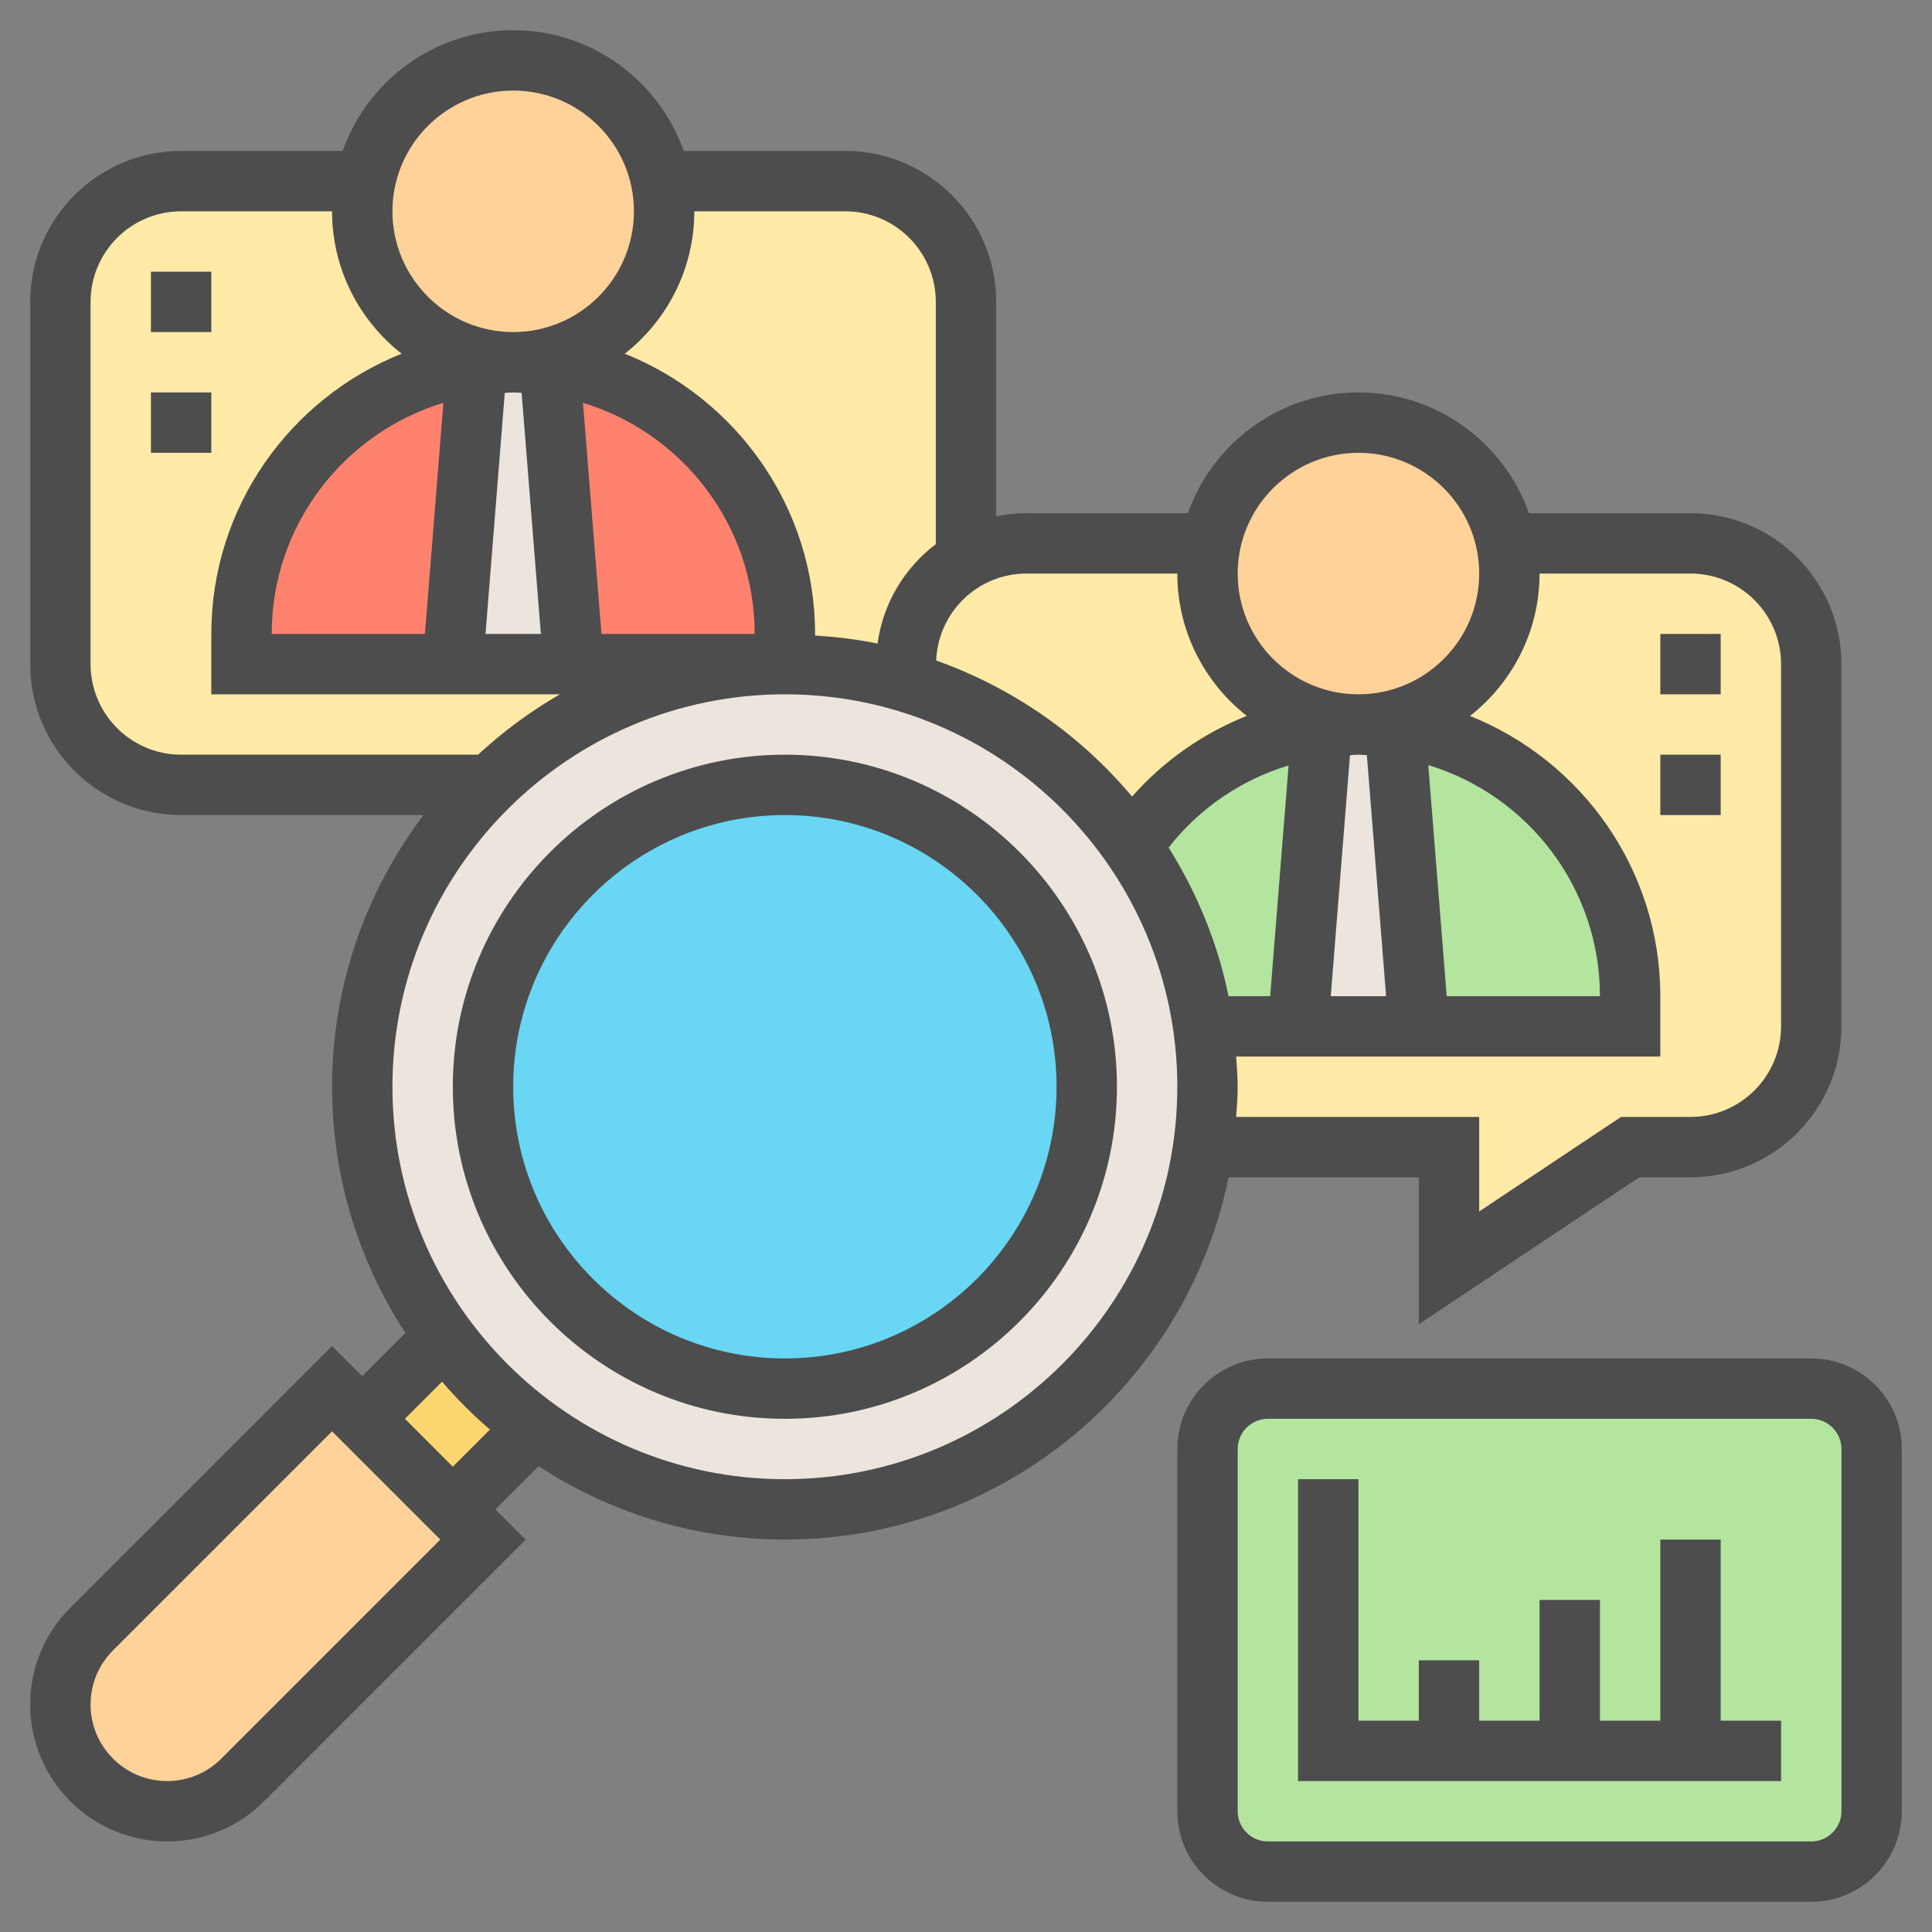 <?xml version="1.0" encoding="UTF-8" standalone="no"?>
<svg
   id="Layer_35"
   enable-background="new 0 0 64 64"
   height="512"
   viewBox="0 0 64 64"
   width="512"
   version="1.1"
   sodipodi:docname="research_med.svg"
   inkscape:version="1.1 (c68e22c387, 2021-05-23)"
   xmlns:inkscape="http://www.inkscape.org/namespaces/inkscape"
   xmlns:sodipodi="http://sodipodi.sourceforge.net/DTD/sodipodi-0.dtd"
   xmlns="http://www.w3.org/2000/svg"
   xmlns:svg="http://www.w3.org/2000/svg">
  <rect x="0" y="0" width="64" height="64" fill="#808080" stroke="none"/>
  <defs
     id="defs967" />
  <sodipodi:namedview
     id="namedview965"
     pagecolor="#ffffff"
     bordercolor="#666666"
     borderopacity="1.0"
     inkscape:pageshadow="2"
     inkscape:pageopacity="0.0"
     inkscape:pagecheckerboard="0"
     showgrid="false"
     inkscape:zoom="0.5078125"
     inkscape:cx="288.49231"
     inkscape:cy="251.07692"
     inkscape:window-width="1366"
     inkscape:window-height="705"
     inkscape:window-x="-8"
     inkscape:window-y="-8"
     inkscape:window-maximized="1"
     inkscape:current-layer="Layer_35" />
  <g
     fill="#ffeaa7"
     id="g920">
    <path
       d="m56 18c2.21 0 4 1.79 4 4v12c0 2.21-1.79 4-4 4h-2l-6 4v-4h-8.14c.09-.65.14-1.32.14-2s-.05-1.35-.14-2h3.14 4 7v-1c0-4.56-3.39-8.33-7.79-8.92-.4-.05-.8-.08-1.21-.08 2.76 0 5-2.24 5-5 0-.34-.03-.68-.1-1z"
       id="path912" />
    <path
       d="m40 19c0 2.76 2.24 5 5 5-.41 0-.81.03-1.21.08-2.54.73-2.81.86-3.08 1-1.28.7-2.37 1.69-3.17 2.89l-.05.04c-1.79-2.57-4.41-4.51-7.49-5.43v-.58c0-1.48.8-2.77 2-3.46.59-.34 1.27-.54 2-.54h6.1c-.07.32-.1.66-.1 1z"
       id="path914" />
    <path
       d="m19 22h7c-3.82 0-7.28 1.53-9.8 4h-10.2c-2.21 0-4-1.79-4-4v-12c0-2.21 1.79-4 4-4h6.1c-.07.32-.1.66-.1 1 0 2.76 2.24 5 5 5l-1.21.08c-3.35 1.07-4.33 1.74-5.15 2.56-1.63 1.62-2.64 3.88-2.64 6.36v1h7z"
       id="path916" />
    <path
       d="m32 10v8.54c-1.2.69-2 1.98-2 3.46v.58c-1.27-.38-2.61-.58-4-.58v-1c0-4.56-3.39-8.33-7.79-8.92-.39-.05-.8-.08-1.21-.08 2.76 0 5-2.24 5-5 0-.34-.03-.68-.1-1h6.1c2.21 0 4 1.79 4 4z"
       id="path918" />
  </g>
  <path
     d="m26 21v1h-7l-.79-9.91v-.01c4.4.59 7.79 4.36 7.79 8.92z"
     fill="#ff826e"
     id="path922" />
  <path
     d="m15.79 12.09-.79 9.91h-7v-1c0-2.48 1.01-4.74 2.64-6.36.82-.82 1.8-1.49 5.15-2.56z"
     fill="#ff826e"
     id="path924" />
  <path
     d="m18.21 12.09.79 9.91h-4l.79-9.91v-.01l1.21-.08c.41 0 .82.03 1.21.08z"
     fill="#e6e9ed"
     id="path926"
     style="fill:#ebe5dd;fill-opacity:1" />
  <path
     d="m54 33v1h-7l-.79-9.91v-.01c4.4.59 7.79 4.36 7.79 8.92z"
     fill="#b4dd7f"
     id="path928"
     style="fill:#b3e59f;fill-opacity:1" />
  <path
     d="m43.79 24.08v.01l-.79 9.91h-3.14c-.32-2.2-1.15-4.24-2.37-5.99l.05-.04c.8-1.2 1.89-2.19 3.17-2.89.27-.14.54-.27 3.08-1z"
     fill="#b4dd7f"
     id="path930"
     style="fill:#b3e59f;fill-opacity:1" />
  <path
     d="m46.21 24.09.79 9.91h-4l.79-9.91v-.01c.4-.05.8-.08 1.21-.08s.81.03 1.21.08z"
     fill="#e6e9ed"
     id="path932"
     style="fill:#ebe5dd;fill-opacity:1" />
  <path
     d="m62 48v12c0 1.1-.9 2-2 2h-18c-1.1 0-2-.9-2-2v-12c0-1.1.9-2 2-2h18c1.1 0 2 .9 2 2z"
     fill="#b4dd7f"
     id="path934"
     style="fill:#b3e59f;fill-opacity:1" />
  <path
     d="m12 47 3 3 1 1-7.96 7.96c-.67.67-1.57 1.04-2.5 1.04-.98 0-1.86-.4-2.5-1.04s-1.04-1.52-1.04-2.5c0-.93.37-1.83 1.04-2.5l7.96-7.96z"
     fill="#dfb28b"
     id="path936"
     style="fill:#fed298;fill-opacity:1" />
  <path
     d="m17.72 47.28-2.72 2.72-3-3 2.72-2.72c.84 1.15 1.85 2.16 3 3z"
     fill="#fcd770"
     id="path938" />
  <path
     d="m17.72 47.28c-1.15-.84-2.16-1.85-3-3-1.71-2.32-2.72-5.19-2.72-8.28 0-3.91 1.61-7.45 4.2-10 2.52-2.47 5.98-4 9.8-4 1.39 0 2.73.2 4 .58 3.08.92 5.7 2.86 7.49 5.43 1.22 1.75 2.05 3.79 2.37 5.99.09.65.14 1.32.14 2s-.05 1.35-.14 2c-.97 6.78-6.81 12-13.86 12-3.09 0-5.96-1.01-8.28-2.72z"
     fill="#e6e9ed"
     id="path940"
     style="fill:#ebe5dd;fill-opacity:1" />
  <circle
     cx="26"
     cy="36"
     fill="#69d6f4"
     r="10"
     id="circle942" />
  <path
     d="m21.9 6c.07.32.1.66.1 1 0 2.76-2.24 5-5 5s-5-2.24-5-5c0-.34.03-.68.1-1 .46-2.28 2.48-4 4.9-4s4.44 1.72 4.9 4z"
     fill="#f0d0b4"
     id="path944"
     style="fill:#fed298;fill-opacity:1" />
  <path
     d="m50 19c0 2.76-2.24 5-5 5s-5-2.24-5-5c0-.34.03-.68.1-1 .46-2.28 2.48-4 4.9-4s4.44 1.72 4.9 4c.07.32.1.66.1 1z"
     fill="#f0d0b4"
     id="path946"
     style="fill:#fed298;fill-opacity:1" />
  <path
     d="m26 25c-6.065 0-11 4.935-11 11s4.935 11 11 11 11-4.935 11-11-4.935-11-11-11zm0 20c-4.962 0-9-4.037-9-9s4.038-9 9-9 9 4.037 9 9-4.038 9-9 9z"
     id="path948"
     style="fill:#4d4d4d;fill-opacity:1" />
  <path
     d="m47 39v4.868l7.303-4.868h1.697c2.757 0 5-2.243 5-5v-12c0-2.757-2.243-5-5-5h-5.35c-.826-2.327-3.043-4-5.65-4s-4.824 1.673-5.65 4h-5.35c-.342 0-.677.035-1 .101v-7.101c0-2.757-2.243-5-5-5h-5.35c-.826-2.327-3.043-4-5.65-4s-4.824 1.673-5.65 4h-5.35c-2.757 0-5 2.243-5 5v12c0 2.757 2.243 5 5 5h8.028c-1.892 2.51-3.028 5.621-3.028 9 0 3.008.898 5.806 2.429 8.157l-1.429 1.429-1-1-8.671 8.672c-.857.856-1.329 1.996-1.329 3.207 0 2.501 2.035 4.535 4.536 4.535 1.212 0 2.351-.472 3.207-1.328l8.671-8.672-1-1 1.429-1.429c2.351 1.531 5.149 2.429 8.157 2.429 7.244 0 13.304-5.161 14.698-12zm4-20h5c1.654 0 3 1.346 3 3v12c0 1.654-1.346 3-3 3h-2.303l-4.697 3.132v-3.132h-8.051c.022-.332.051-.662.051-1s-.029-.668-.051-1h14.051v-2c0-4.207-2.616-7.809-6.304-9.283 1.4-1.1 2.304-2.803 2.304-4.717zm-3.076 14-.611-7.656c3.286.995 5.687 4.049 5.687 7.656zm-2.645-7.986.638 7.986h-1.834l.637-7.983c.094-.003.186-.017.28-.017s.186.011.279.014zm-3.203 7.986h-1.379c-.362-1.778-1.053-3.434-1.985-4.924 1.025-1.308 2.413-2.248 3.974-2.72zm2.924-18c2.206 0 4 1.794 4 4s-1.794 4-4 4-4-1.794-4-4 1.794-4 4-4zm-6 4c0 1.913.903 3.615 2.301 4.715-1.448.577-2.753 1.485-3.8 2.673-1.704-2.035-3.941-3.601-6.489-4.508.065-1.598 1.375-2.88 2.988-2.88zm-16-12h5c1.654 0 3 1.346 3 3v8.026c-1.034.783-1.745 1.949-1.931 3.293-.673-.141-1.366-.221-2.069-.267v-.052c0-4.207-2.616-7.809-6.304-9.283 1.4-1.1 2.304-2.803 2.304-4.717zm-14 14c0-3.607 2.401-6.661 5.688-7.656l-.612 7.656zm7.721-7.986c.093-.003.185-.014.279-.014s.186.011.279.014l.638 7.986h-1.834zm2.591.33c3.287.995 5.688 4.049 5.688 7.656h-5.076zm-2.312-10.344c2.206 0 4 1.794 4 4s-1.794 4-4 4-4-1.794-4-4 1.794-4 4-4zm-14 19v-12c0-1.654 1.346-3 3-3h5c0 1.914.904 3.617 2.304 4.717-3.688 1.474-6.304 5.076-6.304 9.283v2h11.549c-.98.564-1.887 1.237-2.712 2h-9.837c-1.654 0-3-1.346-3-3zm4.329 36.258c-.479.478-1.116.742-1.793.742-1.398 0-2.536-1.138-2.536-2.535 0-.677.264-1.313.743-1.793l7.257-7.258 3.586 3.586zm7.671-9.672-1.586-1.586 1.229-1.229c.489.567 1.019 1.097 1.586 1.586zm11 .414c-7.168 0-13-5.832-13-13s5.832-13 13-13 13 5.832 13 13-5.832 13-13 13z"
     id="path950"
     style="fill:#4d4d4d;fill-opacity:1" />
  <path
     d="m60 45h-18c-1.654 0-3 1.346-3 3v12c0 1.654 1.346 3 3 3h18c1.654 0 3-1.346 3-3v-12c0-1.654-1.346-3-3-3zm1 15c0 .552-.449 1-1 1h-18c-.551 0-1-.448-1-1v-12c0-.552.449-1 1-1h18c.551 0 1 .448 1 1z"
     id="path952"
     style="fill:#4d4d4d;fill-opacity:1" />
  <path
     d="m57 51h-2v6h-2v-4h-2v4h-2v-2h-2v2h-2v-8h-2v10h16v-2h-2z"
     id="path954"
     style="fill:#4d4d4d;fill-opacity:1" />
  <path
     d="m55 21h2v2h-2z"
     id="path956"
     style="fill:#4d4d4d;fill-opacity:1" />
  <path
     d="m55 25h2v2h-2z"
     id="path958"
     style="fill:#4d4d4d;fill-opacity:1" />
  <path
     d="m5 9h2v2h-2z"
     id="path960"
     style="fill:#4d4d4d;fill-opacity:1" />
  <path
     d="m5 13h2v2h-2z"
     id="path962"
     style="fill:#4d4d4d;fill-opacity:1" />
</svg>
